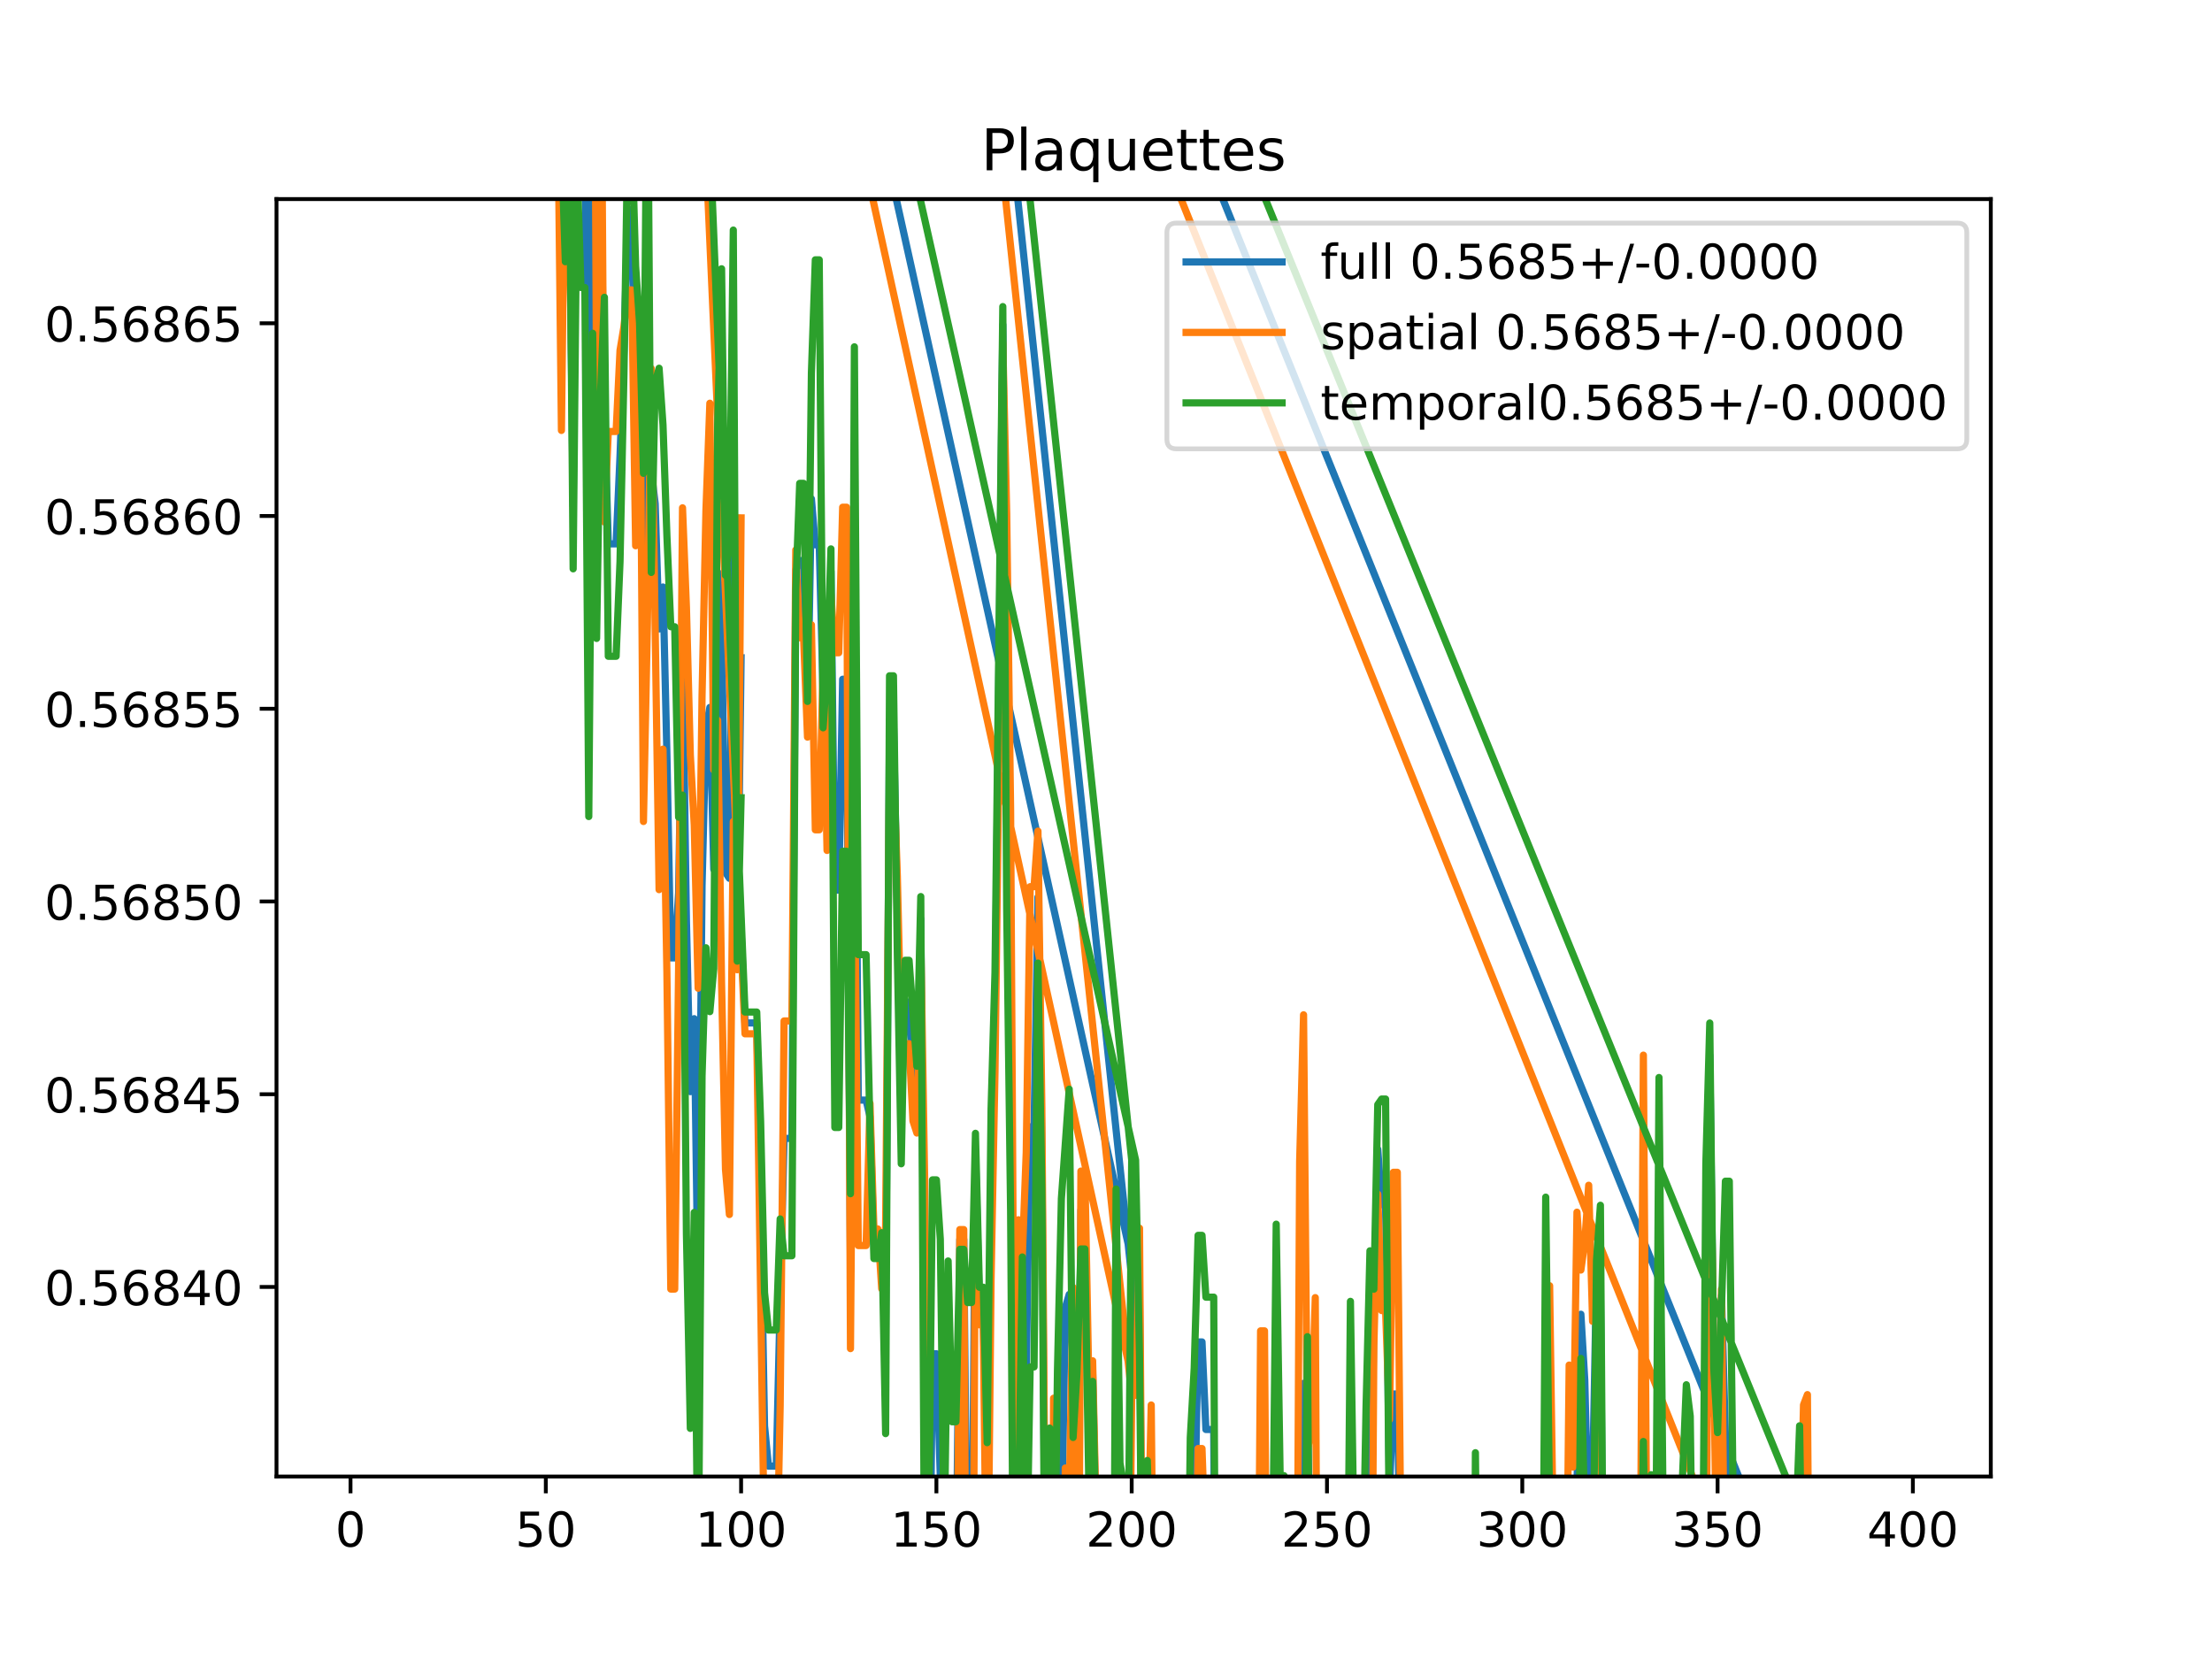 <?xml version="1.0" encoding="utf-8" standalone="no"?>
<!DOCTYPE svg PUBLIC "-//W3C//DTD SVG 1.1//EN"
  "http://www.w3.org/Graphics/SVG/1.1/DTD/svg11.dtd">
<!-- Created with matplotlib (https://matplotlib.org/) -->
<svg height="345.6pt" version="1.1" viewBox="0 0 460.8 345.6" width="460.8pt" xmlns="http://www.w3.org/2000/svg" xmlns:xlink="http://www.w3.org/1999/xlink">
 <defs>
  <style type="text/css">
*{stroke-linecap:butt;stroke-linejoin:round;}
  </style>
 </defs>
 <g id="figure_1">
  <g id="patch_1">
   <path d="M 0 345.6 
L 460.8 345.6 
L 460.8 0 
L 0 0 
z
" style="fill:#ffffff;"/>
  </g>
  <g id="axes_1">
   <g id="patch_2">
    <path d="M 57.6 307.584 
L 414.72 307.584 
L 414.72 41.472 
L 57.6 41.472 
z
" style="fill:#ffffff;"/>
   </g>
   <g id="matplotlib.axis_1">
    <g id="xtick_1">
     <g id="line2d_1">
      <defs>
       <path d="M 0 0 
L 0 3.5 
" id="m286222f384" style="stroke:#000000;stroke-width:0.8;"/>
      </defs>
      <g>
       <use style="stroke:#000000;stroke-width:0.8;" x="73.019" xlink:href="#m286222f384" y="307.584"/>
      </g>
     </g>
     <g id="text_1">
      <!-- 0 -->
      <defs>
       <path d="M 31.781 66.406 
Q 24.172 66.406 20.328 58.906 
Q 16.5 51.422 16.5 36.375 
Q 16.5 21.391 20.328 13.891 
Q 24.172 6.391 31.781 6.391 
Q 39.453 6.391 43.281 13.891 
Q 47.125 21.391 47.125 36.375 
Q 47.125 51.422 43.281 58.906 
Q 39.453 66.406 31.781 66.406 
z
M 31.781 74.219 
Q 44.047 74.219 50.516 64.516 
Q 56.984 54.828 56.984 36.375 
Q 56.984 17.969 50.516 8.266 
Q 44.047 -1.422 31.781 -1.422 
Q 19.531 -1.422 13.062 8.266 
Q 6.594 17.969 6.594 36.375 
Q 6.594 54.828 13.062 64.516 
Q 19.531 74.219 31.781 74.219 
z
" id="DejaVuSans-48"/>
      </defs>
      <g transform="translate(69.838 322.182)scale(0.1 -0.1)">
       <use xlink:href="#DejaVuSans-48"/>
      </g>
     </g>
    </g>
    <g id="xtick_2">
     <g id="line2d_2">
      <g>
       <use style="stroke:#000000;stroke-width:0.8;" x="113.703" xlink:href="#m286222f384" y="307.584"/>
      </g>
     </g>
     <g id="text_2">
      <!-- 50 -->
      <defs>
       <path d="M 10.797 72.906 
L 49.516 72.906 
L 49.516 64.594 
L 19.828 64.594 
L 19.828 46.734 
Q 21.969 47.469 24.109 47.828 
Q 26.266 48.188 28.422 48.188 
Q 40.625 48.188 47.75 41.5 
Q 54.891 34.812 54.891 23.391 
Q 54.891 11.625 47.562 5.094 
Q 40.234 -1.422 26.906 -1.422 
Q 22.312 -1.422 17.547 -0.641 
Q 12.797 0.141 7.719 1.703 
L 7.719 11.625 
Q 12.109 9.234 16.797 8.062 
Q 21.484 6.891 26.703 6.891 
Q 35.156 6.891 40.078 11.328 
Q 45.016 15.766 45.016 23.391 
Q 45.016 31 40.078 35.438 
Q 35.156 39.891 26.703 39.891 
Q 22.75 39.891 18.812 39.016 
Q 14.891 38.141 10.797 36.281 
z
" id="DejaVuSans-53"/>
      </defs>
      <g transform="translate(107.34 322.182)scale(0.1 -0.1)">
       <use xlink:href="#DejaVuSans-53"/>
       <use x="63.623" xlink:href="#DejaVuSans-48"/>
      </g>
     </g>
    </g>
    <g id="xtick_3">
     <g id="line2d_3">
      <g>
       <use style="stroke:#000000;stroke-width:0.8;" x="154.386" xlink:href="#m286222f384" y="307.584"/>
      </g>
     </g>
     <g id="text_3">
      <!-- 100 -->
      <defs>
       <path d="M 12.406 8.297 
L 28.516 8.297 
L 28.516 63.922 
L 10.984 60.406 
L 10.984 69.391 
L 28.422 72.906 
L 38.281 72.906 
L 38.281 8.297 
L 54.391 8.297 
L 54.391 0 
L 12.406 0 
z
" id="DejaVuSans-49"/>
      </defs>
      <g transform="translate(144.842 322.182)scale(0.1 -0.1)">
       <use xlink:href="#DejaVuSans-49"/>
       <use x="63.623" xlink:href="#DejaVuSans-48"/>
       <use x="127.246" xlink:href="#DejaVuSans-48"/>
      </g>
     </g>
    </g>
    <g id="xtick_4">
     <g id="line2d_4">
      <g>
       <use style="stroke:#000000;stroke-width:0.8;" x="195.07" xlink:href="#m286222f384" y="307.584"/>
      </g>
     </g>
     <g id="text_4">
      <!-- 150 -->
      <g transform="translate(185.526 322.182)scale(0.1 -0.1)">
       <use xlink:href="#DejaVuSans-49"/>
       <use x="63.623" xlink:href="#DejaVuSans-53"/>
       <use x="127.246" xlink:href="#DejaVuSans-48"/>
      </g>
     </g>
    </g>
    <g id="xtick_5">
     <g id="line2d_5">
      <g>
       <use style="stroke:#000000;stroke-width:0.8;" x="235.753" xlink:href="#m286222f384" y="307.584"/>
      </g>
     </g>
     <g id="text_5">
      <!-- 200 -->
      <defs>
       <path d="M 19.188 8.297 
L 53.609 8.297 
L 53.609 0 
L 7.328 0 
L 7.328 8.297 
Q 12.938 14.109 22.625 23.891 
Q 32.328 33.688 34.812 36.531 
Q 39.547 41.844 41.422 45.531 
Q 43.312 49.219 43.312 52.781 
Q 43.312 58.594 39.234 62.25 
Q 35.156 65.922 28.609 65.922 
Q 23.969 65.922 18.812 64.312 
Q 13.672 62.703 7.812 59.422 
L 7.812 69.391 
Q 13.766 71.781 18.938 73 
Q 24.125 74.219 28.422 74.219 
Q 39.75 74.219 46.484 68.547 
Q 53.219 62.891 53.219 53.422 
Q 53.219 48.922 51.531 44.891 
Q 49.859 40.875 45.406 35.406 
Q 44.188 33.984 37.641 27.219 
Q 31.109 20.453 19.188 8.297 
z
" id="DejaVuSans-50"/>
      </defs>
      <g transform="translate(226.209 322.182)scale(0.1 -0.1)">
       <use xlink:href="#DejaVuSans-50"/>
       <use x="63.623" xlink:href="#DejaVuSans-48"/>
       <use x="127.246" xlink:href="#DejaVuSans-48"/>
      </g>
     </g>
    </g>
    <g id="xtick_6">
     <g id="line2d_6">
      <g>
       <use style="stroke:#000000;stroke-width:0.8;" x="276.437" xlink:href="#m286222f384" y="307.584"/>
      </g>
     </g>
     <g id="text_6">
      <!-- 250 -->
      <g transform="translate(266.893 322.182)scale(0.1 -0.1)">
       <use xlink:href="#DejaVuSans-50"/>
       <use x="63.623" xlink:href="#DejaVuSans-53"/>
       <use x="127.246" xlink:href="#DejaVuSans-48"/>
      </g>
     </g>
    </g>
    <g id="xtick_7">
     <g id="line2d_7">
      <g>
       <use style="stroke:#000000;stroke-width:0.8;" x="317.12" xlink:href="#m286222f384" y="307.584"/>
      </g>
     </g>
     <g id="text_7">
      <!-- 300 -->
      <defs>
       <path d="M 40.578 39.312 
Q 47.656 37.797 51.625 33 
Q 55.609 28.219 55.609 21.188 
Q 55.609 10.406 48.188 4.484 
Q 40.766 -1.422 27.094 -1.422 
Q 22.516 -1.422 17.656 -0.516 
Q 12.797 0.391 7.625 2.203 
L 7.625 11.719 
Q 11.719 9.328 16.594 8.109 
Q 21.484 6.891 26.812 6.891 
Q 36.078 6.891 40.938 10.547 
Q 45.797 14.203 45.797 21.188 
Q 45.797 27.641 41.281 31.266 
Q 36.766 34.906 28.719 34.906 
L 20.219 34.906 
L 20.219 43.016 
L 29.109 43.016 
Q 36.375 43.016 40.234 45.922 
Q 44.094 48.828 44.094 54.297 
Q 44.094 59.906 40.109 62.906 
Q 36.141 65.922 28.719 65.922 
Q 24.656 65.922 20.016 65.031 
Q 15.375 64.156 9.812 62.312 
L 9.812 71.094 
Q 15.438 72.656 20.344 73.438 
Q 25.25 74.219 29.594 74.219 
Q 40.828 74.219 47.359 69.109 
Q 53.906 64.016 53.906 55.328 
Q 53.906 49.266 50.438 45.094 
Q 46.969 40.922 40.578 39.312 
z
" id="DejaVuSans-51"/>
      </defs>
      <g transform="translate(307.576 322.182)scale(0.1 -0.1)">
       <use xlink:href="#DejaVuSans-51"/>
       <use x="63.623" xlink:href="#DejaVuSans-48"/>
       <use x="127.246" xlink:href="#DejaVuSans-48"/>
      </g>
     </g>
    </g>
    <g id="xtick_8">
     <g id="line2d_8">
      <g>
       <use style="stroke:#000000;stroke-width:0.8;" x="357.804" xlink:href="#m286222f384" y="307.584"/>
      </g>
     </g>
     <g id="text_8">
      <!-- 350 -->
      <g transform="translate(348.26 322.182)scale(0.1 -0.1)">
       <use xlink:href="#DejaVuSans-51"/>
       <use x="63.623" xlink:href="#DejaVuSans-53"/>
       <use x="127.246" xlink:href="#DejaVuSans-48"/>
      </g>
     </g>
    </g>
    <g id="xtick_9">
     <g id="line2d_9">
      <g>
       <use style="stroke:#000000;stroke-width:0.8;" x="398.487" xlink:href="#m286222f384" y="307.584"/>
      </g>
     </g>
     <g id="text_9">
      <!-- 400 -->
      <defs>
       <path d="M 37.797 64.312 
L 12.891 25.391 
L 37.797 25.391 
z
M 35.203 72.906 
L 47.609 72.906 
L 47.609 25.391 
L 58.016 25.391 
L 58.016 17.188 
L 47.609 17.188 
L 47.609 0 
L 37.797 0 
L 37.797 17.188 
L 4.891 17.188 
L 4.891 26.703 
z
" id="DejaVuSans-52"/>
      </defs>
      <g transform="translate(388.944 322.182)scale(0.1 -0.1)">
       <use xlink:href="#DejaVuSans-52"/>
       <use x="63.623" xlink:href="#DejaVuSans-48"/>
       <use x="127.246" xlink:href="#DejaVuSans-48"/>
      </g>
     </g>
    </g>
   </g>
   <g id="matplotlib.axis_2">
    <g id="ytick_1">
     <g id="line2d_10">
      <defs>
       <path d="M 0 0 
L -3.5 0 
" id="maa384889e9" style="stroke:#000000;stroke-width:0.8;"/>
      </defs>
      <g>
       <use style="stroke:#000000;stroke-width:0.8;" x="57.6" xlink:href="#maa384889e9" y="268.096"/>
      </g>
     </g>
     <g id="text_10">
      <!-- 0.56840 -->
      <defs>
       <path d="M 10.688 12.406 
L 21 12.406 
L 21 0 
L 10.688 0 
z
" id="DejaVuSans-46"/>
       <path d="M 33.016 40.375 
Q 26.375 40.375 22.484 35.828 
Q 18.609 31.297 18.609 23.391 
Q 18.609 15.531 22.484 10.953 
Q 26.375 6.391 33.016 6.391 
Q 39.656 6.391 43.531 10.953 
Q 47.406 15.531 47.406 23.391 
Q 47.406 31.297 43.531 35.828 
Q 39.656 40.375 33.016 40.375 
z
M 52.594 71.297 
L 52.594 62.312 
Q 48.875 64.062 45.094 64.984 
Q 41.312 65.922 37.594 65.922 
Q 27.828 65.922 22.672 59.328 
Q 17.531 52.734 16.797 39.406 
Q 19.672 43.656 24.016 45.922 
Q 28.375 48.188 33.594 48.188 
Q 44.578 48.188 50.953 41.516 
Q 57.328 34.859 57.328 23.391 
Q 57.328 12.156 50.688 5.359 
Q 44.047 -1.422 33.016 -1.422 
Q 20.359 -1.422 13.672 8.266 
Q 6.984 17.969 6.984 36.375 
Q 6.984 53.656 15.188 63.938 
Q 23.391 74.219 37.203 74.219 
Q 40.922 74.219 44.703 73.484 
Q 48.484 72.75 52.594 71.297 
z
" id="DejaVuSans-54"/>
       <path d="M 31.781 34.625 
Q 24.75 34.625 20.719 30.859 
Q 16.703 27.094 16.703 20.516 
Q 16.703 13.922 20.719 10.156 
Q 24.75 6.391 31.781 6.391 
Q 38.812 6.391 42.859 10.172 
Q 46.922 13.969 46.922 20.516 
Q 46.922 27.094 42.891 30.859 
Q 38.875 34.625 31.781 34.625 
z
M 21.922 38.812 
Q 15.578 40.375 12.031 44.719 
Q 8.5 49.078 8.5 55.328 
Q 8.5 64.062 14.719 69.141 
Q 20.953 74.219 31.781 74.219 
Q 42.672 74.219 48.875 69.141 
Q 55.078 64.062 55.078 55.328 
Q 55.078 49.078 51.531 44.719 
Q 48 40.375 41.703 38.812 
Q 48.828 37.156 52.797 32.312 
Q 56.781 27.484 56.781 20.516 
Q 56.781 9.906 50.312 4.234 
Q 43.844 -1.422 31.781 -1.422 
Q 19.734 -1.422 13.25 4.234 
Q 6.781 9.906 6.781 20.516 
Q 6.781 27.484 10.781 32.312 
Q 14.797 37.156 21.922 38.812 
z
M 18.312 54.391 
Q 18.312 48.734 21.844 45.562 
Q 25.391 42.391 31.781 42.391 
Q 38.141 42.391 41.719 45.562 
Q 45.312 48.734 45.312 54.391 
Q 45.312 60.062 41.719 63.234 
Q 38.141 66.406 31.781 66.406 
Q 25.391 66.406 21.844 63.234 
Q 18.312 60.062 18.312 54.391 
z
" id="DejaVuSans-56"/>
      </defs>
      <g transform="translate(9.247 271.895)scale(0.1 -0.1)">
       <use xlink:href="#DejaVuSans-48"/>
       <use x="63.623" xlink:href="#DejaVuSans-46"/>
       <use x="95.41" xlink:href="#DejaVuSans-53"/>
       <use x="159.033" xlink:href="#DejaVuSans-54"/>
       <use x="222.656" xlink:href="#DejaVuSans-56"/>
       <use x="286.279" xlink:href="#DejaVuSans-52"/>
       <use x="349.902" xlink:href="#DejaVuSans-48"/>
      </g>
     </g>
    </g>
    <g id="ytick_2">
     <g id="line2d_11">
      <g>
       <use style="stroke:#000000;stroke-width:0.8;" x="57.6" xlink:href="#maa384889e9" y="227.945"/>
      </g>
     </g>
     <g id="text_11">
      <!-- 0.56845 -->
      <g transform="translate(9.247 231.744)scale(0.1 -0.1)">
       <use xlink:href="#DejaVuSans-48"/>
       <use x="63.623" xlink:href="#DejaVuSans-46"/>
       <use x="95.41" xlink:href="#DejaVuSans-53"/>
       <use x="159.033" xlink:href="#DejaVuSans-54"/>
       <use x="222.656" xlink:href="#DejaVuSans-56"/>
       <use x="286.279" xlink:href="#DejaVuSans-52"/>
       <use x="349.902" xlink:href="#DejaVuSans-53"/>
      </g>
     </g>
    </g>
    <g id="ytick_3">
     <g id="line2d_12">
      <g>
       <use style="stroke:#000000;stroke-width:0.8;" x="57.6" xlink:href="#maa384889e9" y="187.794"/>
      </g>
     </g>
     <g id="text_12">
      <!-- 0.56850 -->
      <g transform="translate(9.247 191.594)scale(0.1 -0.1)">
       <use xlink:href="#DejaVuSans-48"/>
       <use x="63.623" xlink:href="#DejaVuSans-46"/>
       <use x="95.41" xlink:href="#DejaVuSans-53"/>
       <use x="159.033" xlink:href="#DejaVuSans-54"/>
       <use x="222.656" xlink:href="#DejaVuSans-56"/>
       <use x="286.279" xlink:href="#DejaVuSans-53"/>
       <use x="349.902" xlink:href="#DejaVuSans-48"/>
      </g>
     </g>
    </g>
    <g id="ytick_4">
     <g id="line2d_13">
      <g>
       <use style="stroke:#000000;stroke-width:0.8;" x="57.6" xlink:href="#maa384889e9" y="147.644"/>
      </g>
     </g>
     <g id="text_13">
      <!-- 0.56855 -->
      <g transform="translate(9.247 151.443)scale(0.1 -0.1)">
       <use xlink:href="#DejaVuSans-48"/>
       <use x="63.623" xlink:href="#DejaVuSans-46"/>
       <use x="95.41" xlink:href="#DejaVuSans-53"/>
       <use x="159.033" xlink:href="#DejaVuSans-54"/>
       <use x="222.656" xlink:href="#DejaVuSans-56"/>
       <use x="286.279" xlink:href="#DejaVuSans-53"/>
       <use x="349.902" xlink:href="#DejaVuSans-53"/>
      </g>
     </g>
    </g>
    <g id="ytick_5">
     <g id="line2d_14">
      <g>
       <use style="stroke:#000000;stroke-width:0.8;" x="57.6" xlink:href="#maa384889e9" y="107.493"/>
      </g>
     </g>
     <g id="text_14">
      <!-- 0.56860 -->
      <g transform="translate(9.247 111.292)scale(0.1 -0.1)">
       <use xlink:href="#DejaVuSans-48"/>
       <use x="63.623" xlink:href="#DejaVuSans-46"/>
       <use x="95.41" xlink:href="#DejaVuSans-53"/>
       <use x="159.033" xlink:href="#DejaVuSans-54"/>
       <use x="222.656" xlink:href="#DejaVuSans-56"/>
       <use x="286.279" xlink:href="#DejaVuSans-54"/>
       <use x="349.902" xlink:href="#DejaVuSans-48"/>
      </g>
     </g>
    </g>
    <g id="ytick_6">
     <g id="line2d_15">
      <g>
       <use style="stroke:#000000;stroke-width:0.8;" x="57.6" xlink:href="#maa384889e9" y="67.342"/>
      </g>
     </g>
     <g id="text_15">
      <!-- 0.56865 -->
      <g transform="translate(9.247 71.141)scale(0.1 -0.1)">
       <use xlink:href="#DejaVuSans-48"/>
       <use x="63.623" xlink:href="#DejaVuSans-46"/>
       <use x="95.41" xlink:href="#DejaVuSans-53"/>
       <use x="159.033" xlink:href="#DejaVuSans-54"/>
       <use x="222.656" xlink:href="#DejaVuSans-56"/>
       <use x="286.279" xlink:href="#DejaVuSans-54"/>
       <use x="349.902" xlink:href="#DejaVuSans-53"/>
      </g>
     </g>
    </g>
   </g>
   <g id="line2d_16">
    <path clip-path="url(#p9ebe4730aa)" d="M 146.165 -1 
L 155.2 213.094 
L 157.641 213.094 
L 158.454 251.497 
L 159.268 297.025 
L 160.082 305.422 
L 161.709 305.422 
L 163.336 237.142 
L 164.964 237.142 
L 165.777 118.699 
L 166.591 116.775 
L 167.405 116.775 
L 168.219 149.836 
L 169.032 103.918 
L 169.846 113.494 
L 170.66 113.494 
L 171.473 144.874 
L 172.287 158.352 
L 173.101 119.04 
L 173.914 185.427 
L 174.728 185.427 
L 175.542 141.503 
L 176.355 141.503 
L 177.169 264.807 
L 177.983 124.774 
L 178.796 229.169 
L 180.424 229.169 
L 181.237 232.627 
L 182.051 259.093 
L 182.865 259.093 
L 183.678 262.634 
L 184.492 277.006 
L 185.306 150.053 
L 186.119 150.053 
L 187.747 229.492 
L 188.56 208.738 
L 189.374 208.738 
L 190.188 221.955 
L 191.001 229.07 
L 191.815 191.435 
L 192.629 291.408 
L 193.337 346.6 
M 193.534 346.6 
L 194.256 282.011 
L 195.07 282.011 
L 195.883 307.631 
L 196.697 325.082 
L 197.511 310.164 
L 198.324 332.646 
L 199.138 332.646 
L 199.952 258.199 
L 200.765 258.199 
L 201.579 340.61 
L 202.393 340.61 
L 203.206 240.172 
L 204.02 272.067 
L 204.834 272.067 
L 205.647 323.478 
L 206.461 248.729 
L 207.275 212.873 
L 208.902 67.642 
L 209.716 148.158 
L 210.529 210.494 
L 211.343 339.322 
L 212.157 284.883 
L 212.97 261.685 
L 213.784 286.341 
L 214.598 234.733 
L 215.411 234.733 
L 216.225 186.884 
L 217.039 239.384 
L 217.835 346.6 
M 219.081 346.6 
L 219.48 319.069 
L 220.293 305.551 
L 221.107 322.494 
L 221.921 272.399 
L 222.734 269.657 
L 223.548 283.83 
L 224.275 346.6 
M 224.422 346.6 
L 225.175 252.072 
L 225.989 252.072 
L 226.803 297.471 
L 227.616 285.621 
L 228.43 322.807 
L 228.765 346.6 
M 232.221 346.6 
L 232.498 330.415 
L 232.747 346.6 
M 234.023 346.6 
L 234.126 341.3 
L 234.476 346.6 
M 235.005 346.6 
L 235.753 266.162 
L 207.533 -1 
M 177.281 -1 
L 236.567 266.162 
L 237.381 269.249 
L 238.034 346.6 
M 238.508 346.6 
L 239.008 316.313 
L 239.822 314.544 
L 240.173 346.6 
M 245.468 346.6 
L 245.517 343.934 
L 245.584 346.6 
M 247.998 346.6 
L 248.772 320.225 
L 249.586 279.549 
L 250.399 279.549 
L 251.213 297.787 
L 252.84 297.787 
L 253.177 346.6 
M 262.376 346.6 
L 262.604 325.681 
L 263.418 325.681 
L 263.867 346.6 
M 265.336 346.6 
L 265.859 316.044 
L 266.634 346.6 
M 267.533 346.6 
L 268.3 321.521 
L 268.624 346.6 
M 270.463 346.6 
L 270.741 325.467 
L 271.555 288.17 
L 272.368 290.446 
L 273.139 346.6 
M 273.278 346.6 
L 273.996 322.862 
L 274.187 346.6 
M 280.605 346.6 
L 281.319 299.246 
L 282.28 346.6 
M 283.827 346.6 
L 284.573 304.172 
L 285.387 331.92 
L 286.201 274.489 
L 287.014 239.438 
L 287.828 250.981 
L 288.642 250.981 
L 289.455 310.688 
L 290.269 290.388 
L 291.083 290.388 
L 291.896 337.06 
L 292.71 336.591 
L 292.824 346.6 
M 307.213 346.6 
L 307.356 322.345 
L 307.656 346.6 
M 321.468 346.6 
L 322.002 284.428 
L 322.816 291.612 
L 323.175 346.6 
M 326.769 346.6 
L 326.884 333.983 
L 327.331 346.6 
M 327.875 346.6 
L 328.512 309.249 
L 329.325 273.779 
L 330.139 287.514 
L 330.953 319.895 
L 331.766 308.044 
L 332.58 265.824 
L 333.394 266.885 
L 334.029 346.6 
M 341.646 346.6 
L 342.344 260.046 
L 343.158 346.063 
L 343.675 346.6 
M 345.051 346.6 
L 345.599 278.615 
L 346.301 346.6 
M 350.316 346.6 
L 350.481 332.178 
L 350.877 346.6 
M 351.538 346.6 
L 352.108 311.036 
L 352.76 346.6 
M 354.865 346.6 
L 355.363 287.525 
L 356.176 219.85 
L 356.99 282.982 
L 357.804 320.827 
L 358.617 269.856 
L 359.431 299.219 
L 360.245 299.219 
L 360.782 346.6 
M 373.888 346.6 
L 374.077 328.985 
L 374.891 312.569 
L 375.704 321.946 
L 376.518 332.863 
L 376.604 346.6 
M 377.957 346.6 
L 237.589 -1 
M 114.564 -1 
L 115.33 16.16 
L 116.144 24.689 
L 116.957 59.724 
L 117.771 37.063 
L 118.585 36.445 
L 119.398 105.401 
L 120.212 7.157 
L 121.026 32.497 
L 121.839 32.497 
L 122.653 102.58 
L 123.425 -1 
M 123.507 -1 
L 124.28 107.791 
L 125.094 32.716 
L 125.908 85.335 
L 126.721 113.298 
L 128.349 113.298 
L 129.162 94.973 
L 129.976 73.079 
L 130.79 43.713 
L 131.603 43.713 
L 132.417 84.573 
L 133.231 64.907 
L 134.044 134.865 
L 134.858 66.347 
L 135.672 98.011 
L 136.485 104.955 
L 137.299 131.019 
L 138.113 122.284 
L 138.926 157.02 
L 139.74 199.547 
L 140.554 199.547 
L 141.367 186.004 
L 142.181 135.71 
L 142.995 191.779 
L 143.808 227.408 
L 144.622 212.216 
L 145.436 270.477 
L 146.249 184.558 
L 147.063 151.842 
L 147.877 147.371 
L 148.69 181.095 
L 149.504 119.193 
L 150.318 130.425 
L 151.131 181.721 
L 151.945 182.967 
L 152.759 109.534 
L 153.572 201.117 
L 154.386 137.031 
L 154.386 137.031 
" style="fill:none;stroke:#1f77b4;stroke-linecap:square;stroke-width:1.5;"/>
   </g>
   <g id="line2d_17">
    <path clip-path="url(#p9ebe4730aa)" d="M 145.597 -1 
L 155.2 215.362 
L 157.641 215.362 
L 159.268 324.779 
L 160.082 333.777 
L 161.709 333.777 
L 162.523 292.858 
L 163.336 212.685 
L 164.964 212.685 
L 165.777 114.565 
L 166.591 132.855 
L 167.405 132.855 
L 168.219 153.554 
L 169.032 130.157 
L 169.846 172.863 
L 170.66 172.863 
L 171.473 138.135 
L 172.287 177.16 
L 173.101 123.737 
L 173.914 135.98 
L 174.728 135.98 
L 175.542 105.665 
L 176.355 105.665 
L 177.169 280.941 
L 177.983 177.296 
L 178.796 259.468 
L 180.424 259.468 
L 181.237 229.859 
L 182.051 256.013 
L 182.865 256.013 
L 183.678 268.473 
L 184.492 255.368 
L 185.306 159.326 
L 186.119 159.326 
L 186.933 182.598 
L 187.747 216.549 
L 188.56 217.43 
L 189.374 217.43 
L 190.188 233.526 
L 191.001 236.028 
L 191.815 196.096 
L 192.629 246.117 
L 193.192 346.6 
M 193.94 346.6 
L 194.256 318.234 
L 195.07 318.234 
L 195.664 346.6 
M 196.181 346.6 
L 196.697 328.359 
L 197.204 346.6 
M 199.3 346.6 
L 199.952 256.14 
L 200.765 256.14 
L 201.244 346.6 
M 202.704 346.6 
L 203.206 244.253 
L 204.02 275.978 
L 204.834 275.978 
L 205.647 346.425 
L 206.461 266.451 
L 207.275 223.204 
L 208.088 158.221 
L 208.902 71.413 
L 209.716 106.985 
L 210.529 168.657 
L 211.343 307.042 
L 212.157 254.1 
L 212.97 261.519 
L 213.784 240.007 
L 214.598 184.713 
L 215.411 184.713 
L 216.225 173.139 
L 217.039 230.848 
L 217.922 346.6 
M 219.201 346.6 
L 219.48 291.276 
L 220.293 325.733 
L 220.537 346.6 
M 221.55 346.6 
L 221.921 305.816 
L 222.734 312.416 
L 223.548 268.208 
L 223.962 346.6 
M 224.707 346.6 
L 225.175 243.962 
L 225.989 243.962 
L 226.803 286.851 
L 227.616 283.479 
L 229.049 346.6 
M 229.56 346.6 
L 230.057 333.723 
L 230.225 346.6 
M 231.639 346.6 
L 231.685 343.654 
L 231.719 346.6 
M 235.188 346.6 
L 235.753 290.671 
L 205.009 -1 
M 172.492 -1 
L 236.567 290.671 
L 237.381 255.857 
L 238.035 346.6 
M 238.641 346.6 
L 239.822 292.688 
L 240.349 346.6 
M 244.467 346.6 
L 244.704 333.44 
L 245.517 309.826 
L 245.897 346.6 
M 248.906 346.6 
L 249.586 301.751 
L 250.399 301.751 
L 251.213 325.354 
L 252.84 325.354 
L 253.112 346.6 
M 262.072 346.6 
L 262.604 277.244 
L 263.418 277.244 
L 263.899 346.6 
M 268.034 346.6 
L 268.3 326.074 
L 268.585 346.6 
M 270.173 346.6 
L 270.741 241.949 
L 271.555 211.404 
L 272.368 302.438 
L 273.182 297.089 
L 273.996 270.318 
L 274.402 346.6 
M 276.715 346.6 
L 277.25 324.047 
L 278.064 324.047 
L 278.878 334.989 
L 279.046 346.6 
M 280.484 346.6 
L 280.505 345.443 
L 281.319 327.395 
L 281.943 346.6 
M 284.044 346.6 
L 284.573 315.135 
L 284.864 346.6 
M 285.762 346.6 
L 286.201 280.419 
L 287.014 248.762 
L 287.828 273.014 
L 288.642 273.014 
L 289.455 295.741 
L 290.269 244.211 
L 291.083 244.211 
L 291.896 328.918 
L 292.71 330.265 
L 292.859 346.6 
M 307.33 346.6 
L 307.356 342.06 
L 307.42 346.6 
M 321.669 346.6 
L 322.002 319.467 
L 322.816 267.842 
L 323.63 324.082 
L 323.786 346.6 
M 326.216 346.6 
L 326.884 284.368 
L 327.698 305.614 
L 328.512 252.522 
L 329.325 264.575 
L 330.139 258.702 
L 330.953 246.909 
L 331.766 275.261 
L 332.58 269.145 
L 333.394 282.689 
L 333.989 346.6 
M 334.862 346.6 
L 335.021 340.938 
L 335.184 346.6 
M 341.63 346.6 
L 342.344 219.807 
L 343.218 346.6 
M 345.453 346.6 
L 345.599 332.763 
L 345.757 346.6 
M 351.961 346.6 
L 352.108 327.053 
L 352.738 346.6 
M 355.228 346.6 
L 355.363 332.672 
L 356.176 226.589 
L 356.99 281.044 
L 357.804 343.217 
L 358.617 268.556 
L 359.375 346.6 
M 370.714 346.6 
L 370.822 341.818 
L 371.636 343.046 
L 371.68 346.6 
M 373.99 346.6 
L 374.077 339.134 
L 374.891 328.118 
L 375.704 292.666 
L 376.518 290.525 
L 376.941 346.6 
M 378.714 346.6 
L 378.959 324.236 
L 379.324 346.6 
M 389.383 346.6 
L 389.537 343.207 
L 391.164 343.207 
L 391.178 346.6 
M 368.184 346.6 
L 229.038 -1 
M 114.304 -1 
L 114.516 22.643 
L 115.33 1.763 
L 116.144 16.811 
L 116.957 89.663 
L 117.771 19.605 
L 118.585 46.73 
L 119.398 92.306 
L 120.073 -1 
M 120.829 -1 
L 121.026 5.1 
L 121.839 5.1 
L 122.653 35.06 
L 122.902 -1 
M 123.869 -1 
L 124.28 82.588 
L 124.964 -1 
M 125.197 -1 
L 125.908 108.743 
L 126.721 89.883 
L 128.349 89.883 
L 129.162 72.982 
L 129.976 68.053 
L 130.79 60.395 
L 131.603 60.395 
L 132.417 113.691 
L 133.231 62.486 
L 134.044 171.13 
L 134.858 130.374 
L 135.672 76.777 
L 137.299 185.328 
L 138.113 156.063 
L 138.926 202.506 
L 139.74 268.538 
L 140.554 268.538 
L 141.367 201.772 
L 142.181 105.789 
L 142.995 126.492 
L 143.808 157.254 
L 144.622 171.86 
L 145.436 205.866 
L 146.249 144.932 
L 147.063 106.243 
L 147.877 84.002 
L 148.69 160.396 
L 149.504 150.067 
L 150.318 204.864 
L 151.131 243.591 
L 151.945 253.007 
L 152.759 171.14 
L 153.572 202.014 
L 154.386 107.883 
L 154.386 107.883 
" style="fill:none;stroke:#ff7f0e;stroke-linecap:square;stroke-width:1.5;"/>
   </g>
   <g id="line2d_18">
    <path clip-path="url(#p9ebe4730aa)" d="M 146.68 -1 
L 155.2 210.826 
L 157.641 210.826 
L 158.454 233.61 
L 159.268 269.272 
L 160.082 277.068 
L 161.709 277.068 
L 162.523 253.927 
L 163.336 261.599 
L 164.964 261.599 
L 165.777 122.833 
L 166.591 100.694 
L 167.405 100.694 
L 168.219 146.119 
L 169.032 77.68 
L 169.846 54.125 
L 170.66 54.125 
L 171.473 151.614 
L 172.287 139.544 
L 173.101 114.344 
L 173.914 234.873 
L 174.728 234.873 
L 175.542 177.34 
L 176.355 177.34 
L 177.169 248.673 
L 177.983 72.251 
L 178.796 198.87 
L 180.424 198.87 
L 181.237 235.395 
L 182.051 262.173 
L 182.865 262.173 
L 183.678 256.795 
L 184.492 298.645 
L 185.306 140.781 
L 186.119 140.781 
L 186.933 199.029 
L 187.747 242.435 
L 188.56 200.046 
L 189.374 200.046 
L 191.001 222.111 
L 191.815 186.773 
L 192.629 336.7 
L 193.442 318.376 
L 194.256 245.788 
L 195.07 245.788 
L 195.883 258.165 
L 196.697 321.805 
L 197.511 262.683 
L 198.324 296.179 
L 199.138 296.179 
L 199.952 260.257 
L 200.765 260.257 
L 201.579 271.34 
L 202.393 271.34 
L 203.206 236.091 
L 204.02 268.157 
L 204.834 268.157 
L 205.647 300.531 
L 206.461 231.007 
L 207.275 202.541 
L 208.902 63.87 
L 209.716 189.332 
L 210.529 252.331 
L 211.172 346.6 
M 211.707 346.6 
L 212.97 261.851 
L 213.784 332.675 
L 214.598 284.753 
L 215.411 284.753 
L 216.225 200.63 
L 217.039 247.919 
L 217.747 346.6 
M 218.04 346.6 
L 218.666 297.492 
L 219.475 346.6 
M 219.483 346.6 
L 220.293 285.369 
L 221.107 249.675 
L 222.734 226.898 
L 223.548 299.452 
L 224.362 285.821 
L 225.175 260.183 
L 225.989 260.183 
L 226.803 308.091 
L 227.616 287.763 
L 228.43 325.017 
L 228.646 346.6 
M 232.009 346.6 
L 232.498 247.692 
L 233.312 304.739 
L 234.126 309.534 
L 234.939 336.018 
L 235.753 241.652 
L 210.067 -1 
M 182.168 -1 
L 236.567 241.652 
L 237.381 282.641 
L 238.032 346.6 
M 238.416 346.6 
L 239.008 304.253 
L 239.822 336.4 
L 239.949 346.6 
M 247.362 346.6 
L 247.958 299.489 
L 248.772 285.021 
L 249.586 257.348 
L 250.399 257.348 
L 251.213 270.221 
L 252.84 270.221 
L 253.201 346.6 
M 263.958 346.6 
L 264.232 332.623 
L 265.045 332.623 
L 265.859 255.018 
L 266.673 307.41 
L 267.486 307.41 
L 268.3 316.967 
L 268.658 346.6 
M 271.727 346.6 
L 272.368 278.454 
L 272.816 346.6 
M 280.636 346.6 
L 281.319 271.097 
L 282.43 346.6 
M 283.61 346.6 
L 284.573 293.208 
L 285.387 260.569 
L 286.201 268.558 
L 287.014 230.115 
L 287.828 228.948 
L 288.642 228.948 
L 289.455 325.634 
L 290.269 336.564 
L 291.083 336.564 
L 291.896 345.202 
L 292.71 342.916 
L 292.766 346.6 
M 302.826 346.6 
L 303.288 323.799 
L 304.101 318.41 
L 304.552 346.6 
M 307.093 346.6 
L 307.356 302.629 
L 307.841 346.6 
M 310.44 346.6 
L 310.611 314.048 
L 310.784 346.6 
M 319.886 346.6 
L 320.375 312.313 
L 320.838 346.6 
M 321.36 346.6 
L 322.002 249.389 
L 322.816 315.382 
L 322.947 346.6 
M 328.702 346.6 
L 329.325 282.983 
L 330.139 316.326 
L 330.461 346.6 
M 331.676 346.6 
L 331.766 340.827 
L 332.58 262.502 
L 333.394 251.08 
L 334.058 346.6 
M 336.334 346.6 
L 336.648 329.879 
L 336.945 346.6 
M 338.059 346.6 
L 338.276 336.018 
L 338.451 346.6 
M 341.685 346.6 
L 342.344 300.285 
L 343.122 346.6 
M 343.199 346.6 
L 343.971 307.203 
L 344.731 346.6 
M 344.803 346.6 
L 345.599 224.467 
L 346.412 310.867 
L 347.226 310.867 
L 348.241 346.6 
M 349.801 346.6 
L 350.481 308.034 
L 351.294 288.473 
L 352.108 295.019 
L 352.769 346.6 
M 354.584 346.6 
L 355.363 242.378 
L 356.176 213.112 
L 356.99 284.921 
L 357.804 298.436 
L 359.431 246.065 
L 360.245 246.065 
L 361.058 313.233 
L 361.872 330.238 
L 362.035 346.6 
M 369.483 346.6 
L 370.009 321.172 
L 370.689 346.6 
M 373.8 346.6 
L 374.077 318.835 
L 374.891 297.019 
L 375.635 346.6 
M 388.716 346.6 
L 388.723 345.647 
L 388.749 346.6 
M 387.902 346.6 
L 246.292 -1 
M 114.882 -1 
L 115.33 30.557 
L 116.144 32.568 
L 116.957 29.786 
L 117.771 54.522 
L 118.585 26.16 
L 119.398 118.497 
L 120.212 34.493 
L 121.026 59.893 
L 121.839 59.893 
L 122.653 170.1 
L 123.467 69.423 
L 124.28 132.995 
L 125.094 82.287 
L 125.908 61.928 
L 126.721 136.713 
L 128.349 136.713 
L 129.162 116.963 
L 129.976 78.106 
L 130.79 27.031 
L 131.603 27.031 
L 132.417 55.455 
L 133.231 67.329 
L 134.044 98.6 
L 134.858 2.321 
L 135.672 119.245 
L 136.485 79.671 
L 137.299 76.709 
L 138.113 88.504 
L 138.926 111.535 
L 139.74 130.557 
L 140.554 130.557 
L 141.367 170.235 
L 142.181 165.631 
L 142.995 257.066 
L 143.808 297.562 
L 144.622 252.571 
L 145.436 335.087 
L 146.249 224.183 
L 147.063 197.442 
L 147.877 210.739 
L 148.69 201.794 
L 149.504 88.32 
L 150.318 55.987 
L 151.131 119.851 
L 151.945 112.928 
L 152.759 47.929 
L 153.572 200.22 
L 154.386 166.18 
L 154.386 166.18 
" style="fill:none;stroke:#2ca02c;stroke-linecap:square;stroke-width:1.5;"/>
   </g>
   <g id="patch_3">
    <path d="M 57.6 307.584 
L 57.6 41.472 
" style="fill:none;stroke:#000000;stroke-linecap:square;stroke-linejoin:miter;stroke-width:0.8;"/>
   </g>
   <g id="patch_4">
    <path d="M 414.72 307.584 
L 414.72 41.472 
" style="fill:none;stroke:#000000;stroke-linecap:square;stroke-linejoin:miter;stroke-width:0.8;"/>
   </g>
   <g id="patch_5">
    <path d="M 57.6 307.584 
L 414.72 307.584 
" style="fill:none;stroke:#000000;stroke-linecap:square;stroke-linejoin:miter;stroke-width:0.8;"/>
   </g>
   <g id="patch_6">
    <path d="M 57.6 41.472 
L 414.72 41.472 
" style="fill:none;stroke:#000000;stroke-linecap:square;stroke-linejoin:miter;stroke-width:0.8;"/>
   </g>
   <g id="text_16">
    <!-- Plaquettes -->
    <defs>
     <path d="M 19.672 64.797 
L 19.672 37.406 
L 32.078 37.406 
Q 38.969 37.406 42.719 40.969 
Q 46.484 44.531 46.484 51.125 
Q 46.484 57.672 42.719 61.234 
Q 38.969 64.797 32.078 64.797 
z
M 9.812 72.906 
L 32.078 72.906 
Q 44.344 72.906 50.609 67.359 
Q 56.891 61.812 56.891 51.125 
Q 56.891 40.328 50.609 34.812 
Q 44.344 29.297 32.078 29.297 
L 19.672 29.297 
L 19.672 0 
L 9.812 0 
z
" id="DejaVuSans-80"/>
     <path d="M 9.422 75.984 
L 18.406 75.984 
L 18.406 0 
L 9.422 0 
z
" id="DejaVuSans-108"/>
     <path d="M 34.281 27.484 
Q 23.391 27.484 19.188 25 
Q 14.984 22.516 14.984 16.5 
Q 14.984 11.719 18.141 8.906 
Q 21.297 6.109 26.703 6.109 
Q 34.188 6.109 38.703 11.406 
Q 43.219 16.703 43.219 25.484 
L 43.219 27.484 
z
M 52.203 31.203 
L 52.203 0 
L 43.219 0 
L 43.219 8.297 
Q 40.141 3.328 35.547 0.953 
Q 30.953 -1.422 24.312 -1.422 
Q 15.922 -1.422 10.953 3.297 
Q 6 8.016 6 15.922 
Q 6 25.141 12.172 29.828 
Q 18.359 34.516 30.609 34.516 
L 43.219 34.516 
L 43.219 35.406 
Q 43.219 41.609 39.141 45 
Q 35.062 48.391 27.688 48.391 
Q 23 48.391 18.547 47.266 
Q 14.109 46.141 10.016 43.891 
L 10.016 52.203 
Q 14.938 54.109 19.578 55.047 
Q 24.219 56 28.609 56 
Q 40.484 56 46.344 49.844 
Q 52.203 43.703 52.203 31.203 
z
" id="DejaVuSans-97"/>
     <path d="M 14.797 27.297 
Q 14.797 17.391 18.875 11.75 
Q 22.953 6.109 30.078 6.109 
Q 37.203 6.109 41.297 11.75 
Q 45.406 17.391 45.406 27.297 
Q 45.406 37.203 41.297 42.844 
Q 37.203 48.484 30.078 48.484 
Q 22.953 48.484 18.875 42.844 
Q 14.797 37.203 14.797 27.297 
z
M 45.406 8.203 
Q 42.578 3.328 38.25 0.953 
Q 33.938 -1.422 27.875 -1.422 
Q 17.969 -1.422 11.734 6.484 
Q 5.516 14.406 5.516 27.297 
Q 5.516 40.188 11.734 48.094 
Q 17.969 56 27.875 56 
Q 33.938 56 38.25 53.625 
Q 42.578 51.266 45.406 46.391 
L 45.406 54.688 
L 54.391 54.688 
L 54.391 -20.797 
L 45.406 -20.797 
z
" id="DejaVuSans-113"/>
     <path d="M 8.5 21.578 
L 8.5 54.688 
L 17.484 54.688 
L 17.484 21.922 
Q 17.484 14.156 20.5 10.266 
Q 23.531 6.391 29.594 6.391 
Q 36.859 6.391 41.078 11.031 
Q 45.312 15.672 45.312 23.688 
L 45.312 54.688 
L 54.297 54.688 
L 54.297 0 
L 45.312 0 
L 45.312 8.406 
Q 42.047 3.422 37.719 1 
Q 33.406 -1.422 27.688 -1.422 
Q 18.266 -1.422 13.375 4.438 
Q 8.5 10.297 8.5 21.578 
z
M 31.109 56 
z
" id="DejaVuSans-117"/>
     <path d="M 56.203 29.594 
L 56.203 25.203 
L 14.891 25.203 
Q 15.484 15.922 20.484 11.062 
Q 25.484 6.203 34.422 6.203 
Q 39.594 6.203 44.453 7.469 
Q 49.312 8.734 54.109 11.281 
L 54.109 2.781 
Q 49.266 0.734 44.188 -0.344 
Q 39.109 -1.422 33.891 -1.422 
Q 20.797 -1.422 13.156 6.188 
Q 5.516 13.812 5.516 26.812 
Q 5.516 40.234 12.766 48.109 
Q 20.016 56 32.328 56 
Q 43.359 56 49.781 48.891 
Q 56.203 41.797 56.203 29.594 
z
M 47.219 32.234 
Q 47.125 39.594 43.094 43.984 
Q 39.062 48.391 32.422 48.391 
Q 24.906 48.391 20.391 44.141 
Q 15.875 39.891 15.188 32.172 
z
" id="DejaVuSans-101"/>
     <path d="M 18.312 70.219 
L 18.312 54.688 
L 36.812 54.688 
L 36.812 47.703 
L 18.312 47.703 
L 18.312 18.016 
Q 18.312 11.328 20.141 9.422 
Q 21.969 7.516 27.594 7.516 
L 36.812 7.516 
L 36.812 0 
L 27.594 0 
Q 17.188 0 13.234 3.875 
Q 9.281 7.766 9.281 18.016 
L 9.281 47.703 
L 2.688 47.703 
L 2.688 54.688 
L 9.281 54.688 
L 9.281 70.219 
z
" id="DejaVuSans-116"/>
     <path d="M 44.281 53.078 
L 44.281 44.578 
Q 40.484 46.531 36.375 47.5 
Q 32.281 48.484 27.875 48.484 
Q 21.188 48.484 17.844 46.438 
Q 14.5 44.391 14.5 40.281 
Q 14.5 37.156 16.891 35.375 
Q 19.281 33.594 26.516 31.984 
L 29.594 31.297 
Q 39.156 29.25 43.188 25.516 
Q 47.219 21.781 47.219 15.094 
Q 47.219 7.469 41.188 3.016 
Q 35.156 -1.422 24.609 -1.422 
Q 20.219 -1.422 15.453 -0.562 
Q 10.688 0.297 5.422 2 
L 5.422 11.281 
Q 10.406 8.688 15.234 7.391 
Q 20.062 6.109 24.812 6.109 
Q 31.156 6.109 34.562 8.281 
Q 37.984 10.453 37.984 14.406 
Q 37.984 18.062 35.516 20.016 
Q 33.062 21.969 24.703 23.781 
L 21.578 24.516 
Q 13.234 26.266 9.516 29.906 
Q 5.812 33.547 5.812 39.891 
Q 5.812 47.609 11.281 51.797 
Q 16.75 56 26.812 56 
Q 31.781 56 36.172 55.266 
Q 40.578 54.547 44.281 53.078 
z
" id="DejaVuSans-115"/>
    </defs>
    <g transform="translate(204.373 35.472)scale(0.12 -0.12)">
     <use xlink:href="#DejaVuSans-80"/>
     <use x="60.303" xlink:href="#DejaVuSans-108"/>
     <use x="88.086" xlink:href="#DejaVuSans-97"/>
     <use x="149.365" xlink:href="#DejaVuSans-113"/>
     <use x="212.842" xlink:href="#DejaVuSans-117"/>
     <use x="276.221" xlink:href="#DejaVuSans-101"/>
     <use x="337.744" xlink:href="#DejaVuSans-116"/>
     <use x="376.953" xlink:href="#DejaVuSans-116"/>
     <use x="416.162" xlink:href="#DejaVuSans-101"/>
     <use x="477.686" xlink:href="#DejaVuSans-115"/>
    </g>
   </g>
   <g id="legend_1">
    <g id="patch_7">
     <path d="M 245.084 93.506 
L 407.72 93.506 
Q 409.72 93.506 409.72 91.506 
L 409.72 48.472 
Q 409.72 46.472 407.72 46.472 
L 245.084 46.472 
Q 243.084 46.472 243.084 48.472 
L 243.084 91.506 
Q 243.084 93.506 245.084 93.506 
z
" style="fill:#ffffff;opacity:0.8;stroke:#cccccc;stroke-linejoin:miter;"/>
    </g>
    <g id="line2d_19">
     <path d="M 247.084 54.57 
L 267.084 54.57 
" style="fill:none;stroke:#1f77b4;stroke-linecap:square;stroke-width:1.5;"/>
    </g>
    <g id="line2d_20"/>
    <g id="text_17">
     <!-- full 0.5685+/-0.0000 -->
     <defs>
      <path d="M 37.109 75.984 
L 37.109 68.5 
L 28.516 68.5 
Q 23.688 68.5 21.797 66.547 
Q 19.922 64.594 19.922 59.516 
L 19.922 54.688 
L 34.719 54.688 
L 34.719 47.703 
L 19.922 47.703 
L 19.922 0 
L 10.891 0 
L 10.891 47.703 
L 2.297 47.703 
L 2.297 54.688 
L 10.891 54.688 
L 10.891 58.5 
Q 10.891 67.625 15.141 71.797 
Q 19.391 75.984 28.609 75.984 
z
" id="DejaVuSans-102"/>
      <path id="DejaVuSans-32"/>
      <path d="M 46 62.703 
L 46 35.5 
L 73.188 35.5 
L 73.188 27.203 
L 46 27.203 
L 46 0 
L 37.797 0 
L 37.797 27.203 
L 10.594 27.203 
L 10.594 35.5 
L 37.797 35.5 
L 37.797 62.703 
z
" id="DejaVuSans-43"/>
      <path d="M 25.391 72.906 
L 33.688 72.906 
L 8.297 -9.281 
L 0 -9.281 
z
" id="DejaVuSans-47"/>
      <path d="M 4.891 31.391 
L 31.203 31.391 
L 31.203 23.391 
L 4.891 23.391 
z
" id="DejaVuSans-45"/>
     </defs>
     <g transform="translate(275.084 58.07)scale(0.1 -0.1)">
      <use xlink:href="#DejaVuSans-102"/>
      <use x="35.205" xlink:href="#DejaVuSans-117"/>
      <use x="98.584" xlink:href="#DejaVuSans-108"/>
      <use x="126.367" xlink:href="#DejaVuSans-108"/>
      <use x="154.15" xlink:href="#DejaVuSans-32"/>
      <use x="185.938" xlink:href="#DejaVuSans-48"/>
      <use x="249.561" xlink:href="#DejaVuSans-46"/>
      <use x="281.348" xlink:href="#DejaVuSans-53"/>
      <use x="344.971" xlink:href="#DejaVuSans-54"/>
      <use x="408.594" xlink:href="#DejaVuSans-56"/>
      <use x="472.217" xlink:href="#DejaVuSans-53"/>
      <use x="535.84" xlink:href="#DejaVuSans-43"/>
      <use x="619.629" xlink:href="#DejaVuSans-47"/>
      <use x="653.32" xlink:href="#DejaVuSans-45"/>
      <use x="689.404" xlink:href="#DejaVuSans-48"/>
      <use x="753.027" xlink:href="#DejaVuSans-46"/>
      <use x="784.814" xlink:href="#DejaVuSans-48"/>
      <use x="848.438" xlink:href="#DejaVuSans-48"/>
      <use x="912.061" xlink:href="#DejaVuSans-48"/>
      <use x="975.684" xlink:href="#DejaVuSans-48"/>
     </g>
    </g>
    <g id="line2d_21">
     <path d="M 247.084 69.249 
L 267.084 69.249 
" style="fill:none;stroke:#ff7f0e;stroke-linecap:square;stroke-width:1.5;"/>
    </g>
    <g id="line2d_22"/>
    <g id="text_18">
     <!-- spatial 0.5685+/-0.0000 -->
     <defs>
      <path d="M 18.109 8.203 
L 18.109 -20.797 
L 9.078 -20.797 
L 9.078 54.688 
L 18.109 54.688 
L 18.109 46.391 
Q 20.953 51.266 25.266 53.625 
Q 29.594 56 35.594 56 
Q 45.562 56 51.781 48.094 
Q 58.016 40.188 58.016 27.297 
Q 58.016 14.406 51.781 6.484 
Q 45.562 -1.422 35.594 -1.422 
Q 29.594 -1.422 25.266 0.953 
Q 20.953 3.328 18.109 8.203 
z
M 48.688 27.297 
Q 48.688 37.203 44.609 42.844 
Q 40.531 48.484 33.406 48.484 
Q 26.266 48.484 22.188 42.844 
Q 18.109 37.203 18.109 27.297 
Q 18.109 17.391 22.188 11.75 
Q 26.266 6.109 33.406 6.109 
Q 40.531 6.109 44.609 11.75 
Q 48.688 17.391 48.688 27.297 
z
" id="DejaVuSans-112"/>
      <path d="M 9.422 54.688 
L 18.406 54.688 
L 18.406 0 
L 9.422 0 
z
M 9.422 75.984 
L 18.406 75.984 
L 18.406 64.594 
L 9.422 64.594 
z
" id="DejaVuSans-105"/>
     </defs>
     <g transform="translate(275.084 72.749)scale(0.1 -0.1)">
      <use xlink:href="#DejaVuSans-115"/>
      <use x="52.1" xlink:href="#DejaVuSans-112"/>
      <use x="115.576" xlink:href="#DejaVuSans-97"/>
      <use x="176.855" xlink:href="#DejaVuSans-116"/>
      <use x="216.064" xlink:href="#DejaVuSans-105"/>
      <use x="243.848" xlink:href="#DejaVuSans-97"/>
      <use x="305.127" xlink:href="#DejaVuSans-108"/>
      <use x="332.91" xlink:href="#DejaVuSans-32"/>
      <use x="364.697" xlink:href="#DejaVuSans-48"/>
      <use x="428.32" xlink:href="#DejaVuSans-46"/>
      <use x="460.107" xlink:href="#DejaVuSans-53"/>
      <use x="523.73" xlink:href="#DejaVuSans-54"/>
      <use x="587.354" xlink:href="#DejaVuSans-56"/>
      <use x="650.977" xlink:href="#DejaVuSans-53"/>
      <use x="714.6" xlink:href="#DejaVuSans-43"/>
      <use x="798.389" xlink:href="#DejaVuSans-47"/>
      <use x="832.08" xlink:href="#DejaVuSans-45"/>
      <use x="868.164" xlink:href="#DejaVuSans-48"/>
      <use x="931.787" xlink:href="#DejaVuSans-46"/>
      <use x="963.574" xlink:href="#DejaVuSans-48"/>
      <use x="1027.197" xlink:href="#DejaVuSans-48"/>
      <use x="1090.82" xlink:href="#DejaVuSans-48"/>
      <use x="1154.443" xlink:href="#DejaVuSans-48"/>
     </g>
    </g>
    <g id="line2d_23">
     <path d="M 247.084 83.927 
L 267.084 83.927 
" style="fill:none;stroke:#2ca02c;stroke-linecap:square;stroke-width:1.5;"/>
    </g>
    <g id="line2d_24"/>
    <g id="text_19">
     <!-- temporal0.5685+/-0.0000 -->
     <defs>
      <path d="M 52 44.188 
Q 55.375 50.25 60.062 53.125 
Q 64.75 56 71.094 56 
Q 79.641 56 84.281 50.016 
Q 88.922 44.047 88.922 33.016 
L 88.922 0 
L 79.891 0 
L 79.891 32.719 
Q 79.891 40.578 77.094 44.375 
Q 74.312 48.188 68.609 48.188 
Q 61.625 48.188 57.562 43.547 
Q 53.516 38.922 53.516 30.906 
L 53.516 0 
L 44.484 0 
L 44.484 32.719 
Q 44.484 40.625 41.703 44.406 
Q 38.922 48.188 33.109 48.188 
Q 26.219 48.188 22.156 43.531 
Q 18.109 38.875 18.109 30.906 
L 18.109 0 
L 9.078 0 
L 9.078 54.688 
L 18.109 54.688 
L 18.109 46.188 
Q 21.188 51.219 25.484 53.609 
Q 29.781 56 35.688 56 
Q 41.656 56 45.828 52.969 
Q 50 49.953 52 44.188 
z
" id="DejaVuSans-109"/>
      <path d="M 30.609 48.391 
Q 23.391 48.391 19.188 42.75 
Q 14.984 37.109 14.984 27.297 
Q 14.984 17.484 19.156 11.844 
Q 23.344 6.203 30.609 6.203 
Q 37.797 6.203 41.984 11.859 
Q 46.188 17.531 46.188 27.297 
Q 46.188 37.016 41.984 42.703 
Q 37.797 48.391 30.609 48.391 
z
M 30.609 56 
Q 42.328 56 49.016 48.375 
Q 55.719 40.766 55.719 27.297 
Q 55.719 13.875 49.016 6.219 
Q 42.328 -1.422 30.609 -1.422 
Q 18.844 -1.422 12.172 6.219 
Q 5.516 13.875 5.516 27.297 
Q 5.516 40.766 12.172 48.375 
Q 18.844 56 30.609 56 
z
" id="DejaVuSans-111"/>
      <path d="M 41.109 46.297 
Q 39.594 47.172 37.812 47.578 
Q 36.031 48 33.891 48 
Q 26.266 48 22.188 43.047 
Q 18.109 38.094 18.109 28.812 
L 18.109 0 
L 9.078 0 
L 9.078 54.688 
L 18.109 54.688 
L 18.109 46.188 
Q 20.953 51.172 25.484 53.578 
Q 30.031 56 36.531 56 
Q 37.453 56 38.578 55.875 
Q 39.703 55.766 41.062 55.516 
z
" id="DejaVuSans-114"/>
     </defs>
     <g transform="translate(275.084 87.427)scale(0.1 -0.1)">
      <use xlink:href="#DejaVuSans-116"/>
      <use x="39.209" xlink:href="#DejaVuSans-101"/>
      <use x="100.732" xlink:href="#DejaVuSans-109"/>
      <use x="198.145" xlink:href="#DejaVuSans-112"/>
      <use x="261.621" xlink:href="#DejaVuSans-111"/>
      <use x="322.803" xlink:href="#DejaVuSans-114"/>
      <use x="363.916" xlink:href="#DejaVuSans-97"/>
      <use x="425.195" xlink:href="#DejaVuSans-108"/>
      <use x="452.979" xlink:href="#DejaVuSans-48"/>
      <use x="516.602" xlink:href="#DejaVuSans-46"/>
      <use x="548.389" xlink:href="#DejaVuSans-53"/>
      <use x="612.012" xlink:href="#DejaVuSans-54"/>
      <use x="675.635" xlink:href="#DejaVuSans-56"/>
      <use x="739.258" xlink:href="#DejaVuSans-53"/>
      <use x="802.881" xlink:href="#DejaVuSans-43"/>
      <use x="886.67" xlink:href="#DejaVuSans-47"/>
      <use x="920.361" xlink:href="#DejaVuSans-45"/>
      <use x="956.445" xlink:href="#DejaVuSans-48"/>
      <use x="1020.068" xlink:href="#DejaVuSans-46"/>
      <use x="1051.855" xlink:href="#DejaVuSans-48"/>
      <use x="1115.479" xlink:href="#DejaVuSans-48"/>
      <use x="1179.102" xlink:href="#DejaVuSans-48"/>
      <use x="1242.725" xlink:href="#DejaVuSans-48"/>
     </g>
    </g>
   </g>
  </g>
 </g>
 <defs>
  <clipPath id="p9ebe4730aa">
   <rect height="266.112" width="357.12" x="57.6" y="41.472"/>
  </clipPath>
 </defs>
</svg>
